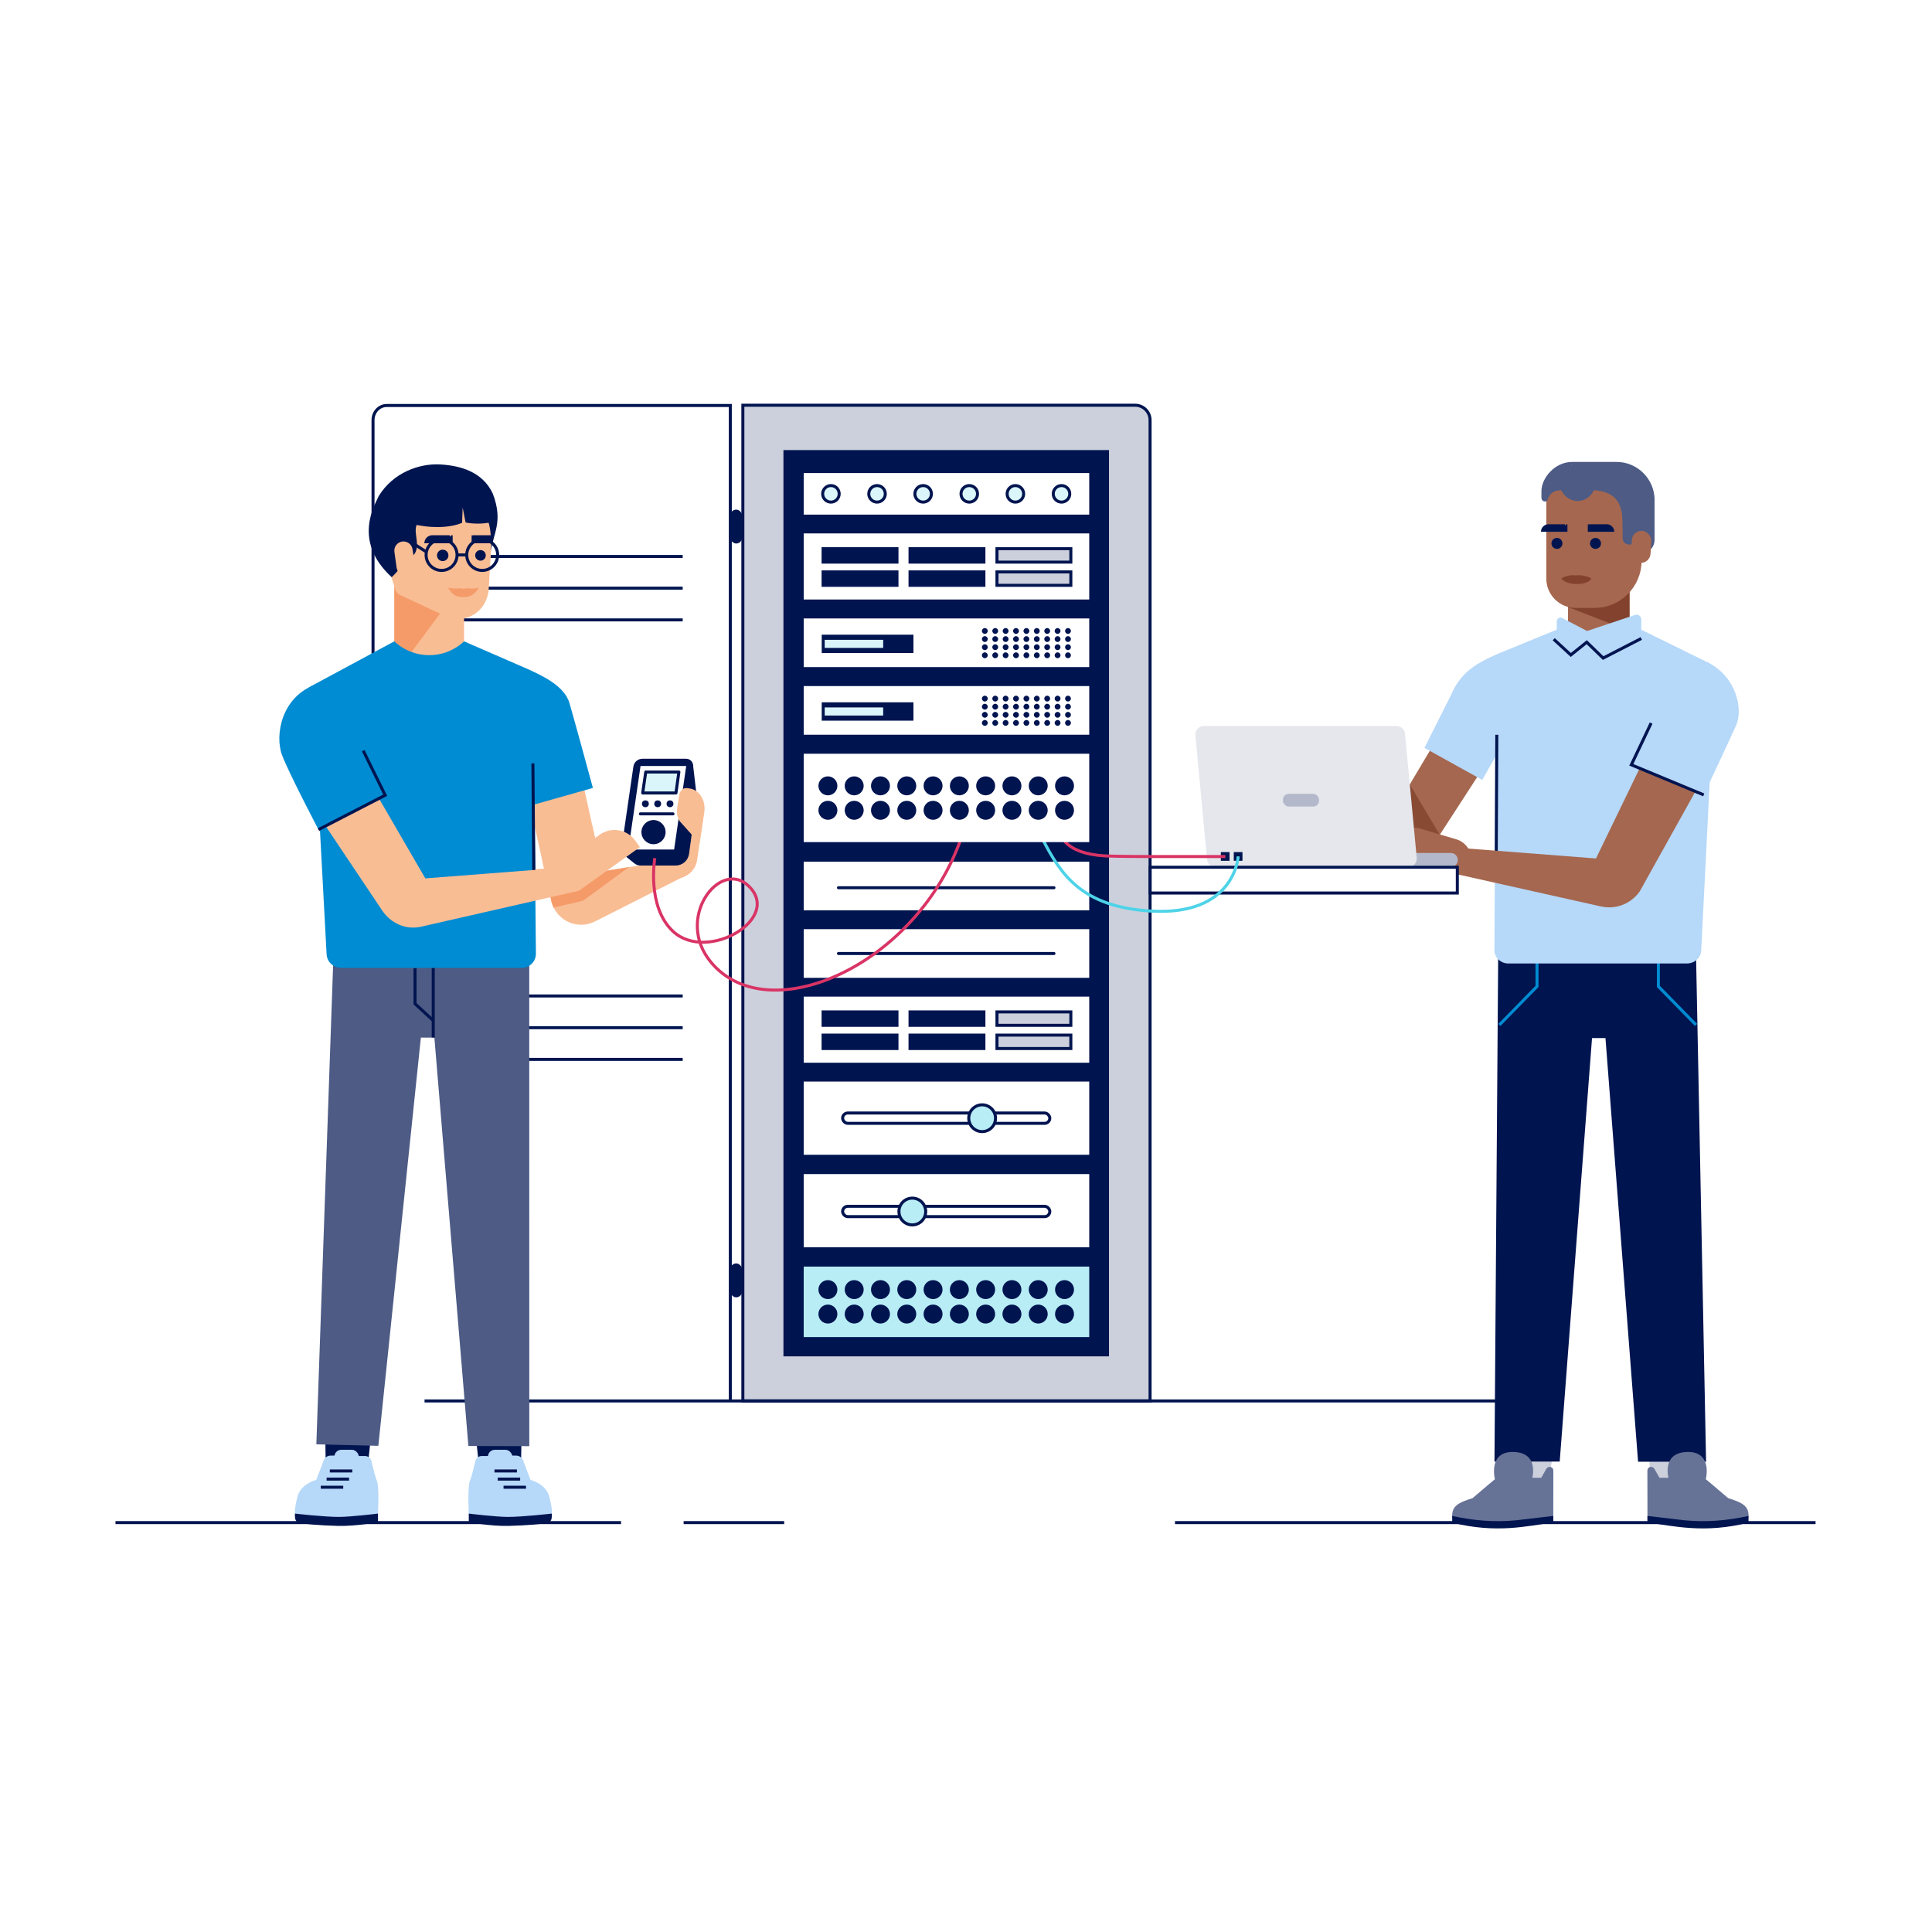 <?xml version="1.0" encoding="UTF-8"?>
<svg xmlns="http://www.w3.org/2000/svg" viewBox="0 0 1920 1920">
  <defs>
    <style>
      .cls-1, .cls-2, .cls-3, .cls-4, .cls-5, .cls-6, .cls-7, .cls-8, .cls-9 {
        fill: none;
      }

      .cls-1, .cls-2, .cls-3, .cls-4, .cls-7, .cls-10, .cls-11, .cls-12, .cls-13, .cls-14, .cls-15, .cls-9 {
        stroke-width: 3px;
      }

      .cls-1, .cls-2, .cls-3, .cls-4, .cls-10, .cls-11, .cls-12, .cls-14, .cls-15, .cls-8 {
        stroke-miterlimit: 10;
      }

      .cls-1, .cls-5 {
        stroke: #008cd2;
      }

      .cls-2, .cls-6, .cls-7, .cls-10, .cls-11, .cls-12, .cls-13, .cls-14, .cls-15, .cls-8, .cls-9 {
        stroke: #001450;
      }

      .cls-3 {
        stroke: #4dd3e8;
      }

      .cls-4 {
        stroke: #d93465;
      }

      .cls-5 {
        stroke-linecap: square;
        stroke-width: 6.58px;
      }

      .cls-16 {
        opacity: .8;
      }

      .cls-16, .cls-17, .cls-18, .cls-19, .cls-20, .cls-21, .cls-22, .cls-23, .cls-24, .cls-25, .cls-26, .cls-27, .cls-28, .cls-29, .cls-30, .cls-31, .cls-32 {
        stroke-width: 0px;
      }

      .cls-16, .cls-28 {
        fill: #82422e;
      }

      .cls-6, .cls-8 {
        stroke-width: 2.4px;
      }

      .cls-17 {
        fill-rule: evenodd;
      }

      .cls-17, .cls-15, .cls-31 {
        fill: #001450;
      }

      .cls-10, .cls-13, .cls-22 {
        fill: #dbf6fa;
      }

      .cls-11, .cls-21 {
        fill: #ccd0dc;
      }

      .cls-12, .cls-24 {
        fill: #b8edf6;
      }

      .cls-13, .cls-9 {
        stroke-linecap: round;
        stroke-linejoin: round;
      }

      .cls-14, .cls-29 {
        fill: #fff;
      }

      .cls-18 {
        fill: #f59b69;
      }

      .cls-19 {
        fill: #f9bd94;
      }

      .cls-20 {
        fill: #4d5b85;
      }

      .cls-23 {
        fill: #a5674f;
      }

      .cls-25 {
        fill: #b3b9cb;
      }

      .cls-26 {
        fill: #b6d8f9;
      }

      .cls-27 {
        fill: #667296;
      }

      .cls-30 {
        fill: #e5e7ed;
      }

      .cls-32 {
        fill: #008cd2;
      }
    </style>
  </defs>
  <g id="BG">
    <rect class="cls-29" x="-19.57" y="-21.55" width="1959.14" height="1963.1"/>
  </g>
  <g id="Background">
    <g>
      <g>
        <path class="cls-31" d="m478.58,1481.56l-10.86-103.43,51.52-9.92-1.87,114.17-6.35,12.92-21.86.53-10.58-14.28Z"/>
        <g>
          <g>
            <path class="cls-26" d="m509.21,1446.57h3.77c3.04,0,5.77,1.88,6.85,4.73l7.38,19.42s15.22,3.71,18.61,16.43c3.39,12.72,2.59,17.38,2.59,17.38l-45.02,5.11-37.52-5.11s-1.41-27.03,1.13-32.97c1.7-3.96,4.05-13.6,5.43-19.57.68-2.95,3.3-5.03,6.33-5.03h4.26s26.19-.41,26.19-.41Z"/>
            <rect class="cls-26" x="484.91" y="1440.76" width="24.3" height="13.89" rx="6.94" ry="6.94" transform="translate(994.11 2895.41) rotate(180)"/>
          </g>
          <polyline class="cls-2" points="513.73 1461.82 513.73 1461.82 491.42 1461.82"/>
          <polyline class="cls-2" points="516.93 1469.91 516.93 1469.91 494.62 1469.91"/>
          <polyline class="cls-2" points="522.71 1477.99 522.71 1477.99 500.4 1477.99"/>
          <path class="cls-31" d="m465.86,1512.71s21.52,4.17,39.81,3.71c18.66-.46,32.74-1.95,37.41-2.69,4.67-.74,5.33-4.21,5.33-7.32v-2.22s-29.37,3.38-43.99,3.3c-12.21-.07-38.56-3.3-38.56-3.3v8.53Z"/>
        </g>
      </g>
      <g>
        <path class="cls-31" d="m362.93,1481.56l10.86-103.43-51.52-9.92,1.87,114.17,6.35,12.92,21.86.53,10.58-14.28Z"/>
        <g>
          <g>
            <path class="cls-26" d="m332.3,1446.57h-3.77c-3.04,0-5.77,1.88-6.85,4.73l-7.38,19.42s-15.22,3.71-18.61,16.43c-3.39,12.72-2.59,17.38-2.59,17.38l45.02,5.11,37.52-5.11s1.41-27.03-1.13-32.97c-1.7-3.96-4.05-13.6-5.43-19.57-.68-2.95-3.3-5.03-6.33-5.03h-4.26s-26.19-.41-26.19-.41Z"/>
            <rect class="cls-26" x="332.3" y="1440.76" width="24.3" height="13.89" rx="6.94" ry="6.94"/>
          </g>
          <g>
            <polyline class="cls-2" points="327.78 1461.82 327.78 1461.82 350.09 1461.82"/>
            <polyline class="cls-2" points="324.58 1469.91 324.58 1469.91 346.89 1469.91"/>
            <polyline class="cls-2" points="318.79 1477.99 318.79 1477.99 341.11 1477.99"/>
          </g>
          <path class="cls-31" d="m375.65,1512.71s-21.52,4.17-39.81,3.71c-18.66-.46-32.74-1.95-37.41-2.69-4.67-.74-5.33-4.21-5.33-7.32v-2.22s29.37,3.38,43.99,3.3c12.21-.07,38.56-3.3,38.56-3.3v8.53Z"/>
        </g>
      </g>
      <g>
        <rect class="cls-31" x="725.77" y="506.46" width="11.73" height="33.69" rx="5.86" ry="5.86" transform="translate(1463.27 1046.6) rotate(-180)"/>
        <rect class="cls-31" x="725.77" y="1255.58" width="11.73" height="33.69" rx="5.86" ry="5.86" transform="translate(1463.27 2544.86) rotate(-180)"/>
        <g>
          <path class="cls-14" d="m725.77,1392.45V402.98h-341.48c-7.5,0-13.58,6.51-13.58,14.53v974.94"/>
          <line class="cls-2" x1="678.45" y1="553" x2="446.59" y2="553"/>
          <line class="cls-2" x1="678.45" y1="584.52" x2="446.59" y2="584.52"/>
          <line class="cls-2" x1="678.45" y1="616.04" x2="446.59" y2="616.04"/>
          <line class="cls-2" x1="678.45" y1="989.78" x2="446.59" y2="989.78"/>
          <line class="cls-2" x1="678.45" y1="1021.3" x2="446.59" y2="1021.3"/>
          <line class="cls-2" x1="678.45" y1="1052.82" x2="446.59" y2="1052.82"/>
        </g>
      </g>
      <path class="cls-11" d="m738.25,402.72h389.87c8.17,0,14.81,6.64,14.81,14.81v974.66h-404.68V402.72h0Z"/>
      <rect class="cls-31" x="778.57" y="447.28" width="323.54" height="900.65"/>
      <rect class="cls-24" x="798.71" y="1258.74" width="283.76" height="70.02"/>
      <g>
        <path class="cls-31" d="m832.18,1281.59c0,5.2-4.22,9.42-9.42,9.42s-9.42-4.22-9.42-9.42,4.22-9.42,9.42-9.42,9.42,4.22,9.42,9.42Z"/>
        <path class="cls-31" d="m858.31,1281.59c0,5.2-4.22,9.42-9.42,9.42s-9.42-4.22-9.42-9.42,4.22-9.42,9.42-9.42,9.42,4.22,9.42,9.42Z"/>
        <path class="cls-31" d="m884.43,1281.59c0,5.2-4.22,9.42-9.42,9.42s-9.42-4.22-9.42-9.42,4.22-9.42,9.42-9.42,9.42,4.22,9.42,9.42Z"/>
        <path class="cls-31" d="m910.56,1281.59c0,5.2-4.22,9.42-9.42,9.42s-9.42-4.22-9.42-9.42,4.22-9.42,9.42-9.42,9.42,4.22,9.42,9.42Z"/>
        <path class="cls-31" d="m936.69,1281.59c0,5.2-4.22,9.42-9.42,9.42s-9.42-4.22-9.42-9.42,4.22-9.42,9.42-9.42,9.42,4.22,9.42,9.42Z"/>
        <path class="cls-31" d="m962.82,1281.59c0,5.2-4.22,9.42-9.42,9.42s-9.42-4.22-9.42-9.42,4.22-9.42,9.42-9.42,9.42,4.22,9.42,9.42Z"/>
        <path class="cls-31" d="m988.95,1281.59c0,5.2-4.22,9.42-9.42,9.42s-9.42-4.22-9.42-9.42,4.22-9.42,9.42-9.42,9.42,4.22,9.42,9.42Z"/>
        <path class="cls-31" d="m1015.07,1281.59c0,5.2-4.22,9.42-9.42,9.42s-9.42-4.22-9.42-9.42,4.22-9.42,9.42-9.42,9.42,4.22,9.42,9.42Z"/>
        <path class="cls-31" d="m1041.2,1281.59c0,5.2-4.22,9.42-9.42,9.42s-9.42-4.22-9.42-9.42,4.22-9.42,9.42-9.42,9.42,4.22,9.42,9.42Z"/>
        <path class="cls-31" d="m1067.33,1281.59c0,5.2-4.22,9.42-9.42,9.42s-9.42-4.22-9.42-9.42,4.22-9.42,9.42-9.42,9.42,4.22,9.42,9.42Z"/>
        <path class="cls-31" d="m832.18,1305.9c0,5.2-4.22,9.42-9.42,9.42s-9.42-4.22-9.42-9.42,4.22-9.42,9.42-9.42,9.42,4.22,9.42,9.42Z"/>
        <path class="cls-31" d="m858.31,1305.9c0,5.2-4.22,9.42-9.42,9.42s-9.42-4.22-9.42-9.42,4.22-9.42,9.42-9.42,9.42,4.22,9.42,9.42Z"/>
        <path class="cls-31" d="m884.43,1305.9c0,5.2-4.22,9.42-9.42,9.42s-9.42-4.22-9.42-9.42,4.22-9.42,9.42-9.42,9.42,4.22,9.42,9.42Z"/>
        <path class="cls-31" d="m910.56,1305.9c0,5.2-4.22,9.42-9.42,9.42s-9.42-4.22-9.42-9.42,4.22-9.42,9.42-9.42,9.42,4.22,9.42,9.42Z"/>
        <path class="cls-31" d="m936.69,1305.9c0,5.2-4.22,9.42-9.42,9.42s-9.42-4.22-9.42-9.42,4.22-9.42,9.42-9.42,9.42,4.22,9.42,9.42Z"/>
        <path class="cls-31" d="m962.82,1305.9c0,5.2-4.22,9.42-9.42,9.42s-9.42-4.22-9.42-9.42,4.22-9.42,9.42-9.42,9.42,4.22,9.42,9.42Z"/>
        <path class="cls-31" d="m988.95,1305.9c0,5.2-4.22,9.42-9.42,9.42s-9.42-4.22-9.42-9.42,4.22-9.42,9.42-9.42,9.42,4.22,9.42,9.42Z"/>
        <path class="cls-31" d="m1015.07,1305.9c0,5.2-4.22,9.42-9.42,9.42s-9.42-4.22-9.42-9.42,4.22-9.42,9.42-9.42,9.42,4.22,9.42,9.42Z"/>
        <path class="cls-31" d="m1041.2,1305.9c0,5.2-4.22,9.42-9.42,9.42s-9.42-4.22-9.42-9.42,4.22-9.42,9.42-9.42,9.42,4.22,9.42,9.42Z"/>
        <path class="cls-31" d="m1067.33,1305.9c0,5.2-4.22,9.42-9.42,9.42s-9.42-4.22-9.42-9.42,4.22-9.42,9.42-9.42,9.42,4.22,9.42,9.42Z"/>
      </g>
      <rect class="cls-29" x="798.71" y="470.11" width="283.76" height="41.32"/>
      <line class="cls-8" x1="798.71" y1="581.62" x2="1082.47" y2="581.62"/>
      <g>
        <rect class="cls-29" x="798.71" y="530.1" width="283.76" height="65.68"/>
        <g>
          <rect class="cls-15" x="817.98" y="545.29" width="73.41" height="13.33"/>
          <rect class="cls-15" x="817.98" y="568.36" width="73.41" height="13.33"/>
        </g>
        <g>
          <rect class="cls-15" x="904.38" y="545.29" width="73.41" height="13.33"/>
          <rect class="cls-15" x="904.38" y="568.36" width="73.41" height="13.33"/>
        </g>
        <g>
          <rect class="cls-11" x="990.78" y="545.29" width="73.41" height="13.33"/>
          <rect class="cls-11" x="990.78" y="568.36" width="73.41" height="13.33"/>
        </g>
      </g>
      <g>
        <rect class="cls-29" x="798.71" y="990.44" width="283.76" height="65.68"/>
        <g>
          <rect class="cls-15" x="817.98" y="1005.63" width="73.41" height="13.33"/>
          <rect class="cls-15" x="817.98" y="1028.69" width="73.41" height="13.33"/>
        </g>
        <g>
          <rect class="cls-15" x="904.38" y="1005.63" width="73.41" height="13.33"/>
          <rect class="cls-15" x="904.38" y="1028.69" width="73.41" height="13.33"/>
        </g>
        <g>
          <rect class="cls-11" x="990.78" y="1005.63" width="73.41" height="13.33"/>
          <rect class="cls-11" x="990.78" y="1028.69" width="73.41" height="13.33"/>
        </g>
      </g>
      <g>
        <circle class="cls-10" cx="825.76" cy="490.77" r="8.21"/>
        <circle class="cls-10" cx="871.59" cy="490.77" r="8.21"/>
        <circle class="cls-10" cx="917.42" cy="490.77" r="8.21"/>
        <circle class="cls-10" cx="963.25" cy="490.77" r="8.21"/>
        <circle class="cls-10" cx="1009.08" cy="490.77" r="8.21"/>
        <circle class="cls-10" cx="1054.91" cy="490.77" r="8.21"/>
      </g>
      <g>
        <rect class="cls-29" x="798.71" y="614.6" width="283.76" height="48.36"/>
        <rect class="cls-31" x="816.62" y="630.75" width="91.15" height="18.23"/>
        <g>
          <g>
            <path class="cls-31" d="m981.6,627.06c0,1.59-1.29,2.89-2.89,2.89s-2.89-1.29-2.89-2.89,1.29-2.89,2.89-2.89,2.89,1.29,2.89,2.89Z"/>
            <path class="cls-31" d="m991.93,627.06c0,1.59-1.29,2.89-2.89,2.89s-2.89-1.29-2.89-2.89,1.29-2.89,2.89-2.89,2.89,1.29,2.89,2.89Z"/>
            <path class="cls-31" d="m1002.26,627.06c0,1.59-1.29,2.89-2.89,2.89s-2.89-1.29-2.89-2.89,1.29-2.89,2.89-2.89,2.89,1.29,2.89,2.89Z"/>
            <path class="cls-31" d="m1012.59,627.06c0,1.59-1.29,2.89-2.89,2.89s-2.89-1.29-2.89-2.89,1.29-2.89,2.89-2.89,2.89,1.29,2.89,2.89Z"/>
            <path class="cls-31" d="m1022.92,627.06c0,1.59-1.29,2.89-2.89,2.89s-2.89-1.29-2.89-2.89,1.29-2.89,2.89-2.89,2.89,1.29,2.89,2.89Z"/>
            <path class="cls-31" d="m1033.25,627.06c0,1.59-1.29,2.89-2.89,2.89s-2.89-1.29-2.89-2.89,1.29-2.89,2.89-2.89,2.89,1.29,2.89,2.89Z"/>
            <path class="cls-31" d="m1043.58,627.06c0,1.59-1.29,2.89-2.89,2.89s-2.89-1.29-2.89-2.89,1.29-2.89,2.89-2.89,2.89,1.29,2.89,2.89Z"/>
            <path class="cls-31" d="m1053.91,627.06c0,1.59-1.29,2.89-2.89,2.89s-2.89-1.29-2.89-2.89,1.29-2.89,2.89-2.89,2.89,1.29,2.89,2.89Z"/>
            <path class="cls-31" d="m1064.24,627.06c0,1.59-1.29,2.89-2.89,2.89s-2.89-1.29-2.89-2.89,1.29-2.89,2.89-2.89,2.89,1.29,2.89,2.89Z"/>
          </g>
          <g>
            <path class="cls-31" d="m981.6,635.11c0,1.59-1.29,2.89-2.89,2.89s-2.89-1.29-2.89-2.89,1.29-2.89,2.89-2.89,2.89,1.29,2.89,2.89Z"/>
            <path class="cls-31" d="m991.93,635.11c0,1.59-1.29,2.89-2.89,2.89s-2.89-1.29-2.89-2.89,1.29-2.89,2.89-2.89,2.89,1.29,2.89,2.89Z"/>
            <path class="cls-31" d="m1002.26,635.11c0,1.59-1.29,2.89-2.89,2.89s-2.89-1.29-2.89-2.89,1.29-2.89,2.89-2.89,2.89,1.29,2.89,2.89Z"/>
            <path class="cls-31" d="m1012.59,635.11c0,1.59-1.29,2.89-2.89,2.89s-2.89-1.29-2.89-2.89,1.29-2.89,2.89-2.89,2.89,1.29,2.89,2.89Z"/>
            <path class="cls-31" d="m1022.92,635.11c0,1.59-1.29,2.89-2.89,2.89s-2.89-1.29-2.89-2.89,1.29-2.89,2.89-2.89,2.89,1.29,2.89,2.89Z"/>
            <path class="cls-31" d="m1033.25,635.11c0,1.59-1.29,2.89-2.89,2.89s-2.89-1.29-2.89-2.89,1.29-2.89,2.89-2.89,2.89,1.29,2.89,2.89Z"/>
            <path class="cls-31" d="m1043.58,635.11c0,1.59-1.29,2.89-2.89,2.89s-2.89-1.29-2.89-2.89,1.29-2.89,2.89-2.89,2.89,1.29,2.89,2.89Z"/>
            <path class="cls-31" d="m1053.91,635.11c0,1.59-1.29,2.89-2.89,2.89s-2.89-1.29-2.89-2.89,1.29-2.89,2.89-2.89,2.89,1.29,2.89,2.89Z"/>
            <path class="cls-31" d="m1064.24,635.11c0,1.59-1.29,2.89-2.89,2.89s-2.89-1.29-2.89-2.89,1.29-2.89,2.89-2.89,2.89,1.29,2.89,2.89Z"/>
          </g>
          <g>
            <path class="cls-31" d="m981.6,643.16c0,1.59-1.29,2.89-2.89,2.89s-2.89-1.29-2.89-2.89,1.29-2.89,2.89-2.89,2.89,1.29,2.89,2.89Z"/>
            <path class="cls-31" d="m991.93,643.16c0,1.59-1.29,2.89-2.89,2.89s-2.89-1.29-2.89-2.89,1.29-2.89,2.89-2.89,2.89,1.29,2.89,2.89Z"/>
            <path class="cls-31" d="m1002.26,643.16c0,1.59-1.29,2.89-2.89,2.89s-2.89-1.29-2.89-2.89,1.29-2.89,2.89-2.89,2.89,1.29,2.89,2.89Z"/>
            <path class="cls-31" d="m1012.59,643.16c0,1.59-1.29,2.89-2.89,2.89s-2.89-1.29-2.89-2.89,1.29-2.89,2.89-2.89,2.89,1.29,2.89,2.89Z"/>
            <path class="cls-31" d="m1022.92,643.16c0,1.59-1.29,2.89-2.89,2.89s-2.89-1.29-2.89-2.89,1.29-2.89,2.89-2.89,2.89,1.29,2.89,2.89Z"/>
            <path class="cls-31" d="m1033.25,643.16c0,1.59-1.29,2.89-2.89,2.89s-2.89-1.29-2.89-2.89,1.29-2.89,2.89-2.89,2.89,1.29,2.89,2.89Z"/>
            <path class="cls-31" d="m1043.58,643.16c0,1.59-1.29,2.89-2.89,2.89s-2.89-1.29-2.89-2.89,1.29-2.89,2.89-2.89,2.89,1.29,2.89,2.89Z"/>
            <path class="cls-31" d="m1053.91,643.16c0,1.59-1.29,2.89-2.89,2.89s-2.89-1.29-2.89-2.89,1.29-2.89,2.89-2.89,2.89,1.29,2.89,2.89Z"/>
            <path class="cls-31" d="m1064.24,643.16c0,1.59-1.29,2.89-2.89,2.89s-2.89-1.29-2.89-2.89,1.29-2.89,2.89-2.89,2.89,1.29,2.89,2.89Z"/>
          </g>
          <g>
            <path class="cls-31" d="m981.6,651.21c0,1.59-1.29,2.89-2.89,2.89s-2.89-1.29-2.89-2.89,1.29-2.89,2.89-2.89,2.89,1.29,2.89,2.89Z"/>
            <path class="cls-31" d="m991.93,651.21c0,1.59-1.29,2.89-2.89,2.89s-2.89-1.29-2.89-2.89,1.29-2.89,2.89-2.89,2.89,1.29,2.89,2.89Z"/>
            <path class="cls-31" d="m1002.26,651.21c0,1.59-1.29,2.89-2.89,2.89s-2.89-1.29-2.89-2.89,1.29-2.89,2.89-2.89,2.89,1.29,2.89,2.89Z"/>
            <path class="cls-31" d="m1012.59,651.21c0,1.59-1.29,2.89-2.89,2.89s-2.89-1.29-2.89-2.89,1.29-2.89,2.89-2.89,2.89,1.29,2.89,2.89Z"/>
            <path class="cls-31" d="m1022.92,651.21c0,1.59-1.29,2.89-2.89,2.89s-2.89-1.29-2.89-2.89,1.29-2.89,2.89-2.89,2.89,1.29,2.89,2.89Z"/>
            <path class="cls-31" d="m1033.25,651.21c0,1.59-1.29,2.89-2.89,2.89s-2.89-1.29-2.89-2.89,1.29-2.89,2.89-2.89,2.89,1.29,2.89,2.89Z"/>
            <path class="cls-31" d="m1043.58,651.21c0,1.59-1.29,2.89-2.89,2.89s-2.89-1.29-2.89-2.89,1.29-2.89,2.89-2.89,2.89,1.29,2.89,2.89Z"/>
            <path class="cls-31" d="m1053.91,651.21c0,1.59-1.29,2.89-2.89,2.89s-2.89-1.29-2.89-2.89,1.29-2.89,2.89-2.89,2.89,1.29,2.89,2.89Z"/>
            <path class="cls-31" d="m1064.24,651.21c0,1.59-1.29,2.89-2.89,2.89s-2.89-1.29-2.89-2.89,1.29-2.89,2.89-2.89,2.89,1.29,2.89,2.89Z"/>
          </g>
        </g>
        <rect class="cls-22" x="819.58" y="635.84" width="58.11" height="8.05"/>
      </g>
      <line class="cls-2" x1="421.91" y1="1392.24" x2="1498.07" y2="1392.24"/>
      <g>
        <line class="cls-2" x1="114.77" y1="1513.15" x2="617.17" y2="1513.15"/>
        <line class="cls-2" x1="1167.7" y1="1513.15" x2="1804.28" y2="1513.15"/>
        <line class="cls-2" x1="679.38" y1="1513.15" x2="779.29" y2="1513.15"/>
      </g>
      <rect class="cls-29" x="798.71" y="856.31" width="283.76" height="48.36"/>
      <rect class="cls-29" x="798.71" y="923.4" width="283.76" height="48.36"/>
      <rect class="cls-29" x="798.71" y="1166.79" width="283.76" height="72.75"/>
      <rect class="cls-29" x="798.71" y="1074.85" width="283.76" height="72.75"/>
      <rect class="cls-14" x="837.39" y="1106.09" width="205.89" height="10.27" rx="5.14" ry="5.14"/>
      <circle class="cls-12" cx="976.04" cy="1111.27" r="13.3"/>
      <g>
        <rect class="cls-14" x="837.39" y="1198.8" width="205.89" height="10.27" rx="5.14" ry="5.14"/>
        <circle class="cls-12" cx="906.66" cy="1203.99" r="13.3"/>
      </g>
      <path class="cls-19" d="m425.16,553.58h2.81c18.36,0,33.24,15.7,33.24,35.07v47.27c0,19.37-14.88,35.07-33.24,35.07h-2.81c-18.36,0-33.28-15.7-33.28-35.07v-47.27c.04-19.37,14.92-35.07,33.28-35.07Z"/>
      <path class="cls-18" d="m391.87,670.98l60.62-81.59-60.62-6.53v88.12Z"/>
      <path class="cls-20" d="m331.26,952.98l-16.88,482.38,61.61,1.48,42.26-405.69h13.43l33.8,405.87,60.52.15-.05-481.7"/>
      <line class="cls-5" x1="474.23" y1="763.38" x2="507.99" y2="763.38"/>
      <path class="cls-19" d="m486.27,574.77l4.24-66.18c-11.95-22.59-32.86-39.09-57.6-45.46l-.5-.13c-24.11,4.77-44.49,20.77-54.84,43.07l-5.87,12.65,21.05,66.79c.82,2.6,2.7,4.75,5.17,5.9l45.88,21.44c15.25,6.49,37.56-.92,41.59-24.6.92-10.33.88-13.48.88-13.48Z"/>
      <circle class="cls-31" cx="439.96" cy="551.94" r="5.69"/>
      <circle class="cls-31" cx="477.49" cy="551.93" r="5.27"/>
      <path class="cls-17" d="m448.48,531.91l-.9,1.5-.75-1.5h-17.15c-4.51,0-7.97,3.61-7.97,7.97h28.14v-7.97h-1.35Z"/>
      <path class="cls-17" d="m488.63,539.88h-19.95v-7.97h.3l.3.6.3-.6h19.26"/>
      <path class="cls-31" d="m376.29,493.11c-3.34,8.04-26.66,44.23,12.99,80.48,14.1-13.23,20.73-31.09,21.52-21.66,7.97-8.75-.28-21.84,3.23-30.24,20.23,3.99,36.17,1.79,45.19-2.12l.57-15.22,2.89,14.77c.45.45,12.09,2.34,22.9.36,1.45,3.82,3.14,16.67,2.39,28.68,1.81-18.06,12.53-29.29,1.8-57.48-10.23-22.27-33.12-28.18-52.95-29.14-19.83-.96-45.96,7.73-60.53,31.57Z"/>
      <path class="cls-19" d="m399.71,538.18h0c4.97-.69,9.56,2.78,10.26,7.75l2.19,15.75c.69,4.97-2.78,9.56-7.75,10.26h0c-4.97.69-9.56-2.78-10.26-7.75l-2.19-15.75c-.69-4.97,2.78-9.56,7.75-10.26Z"/>
      <path class="cls-18" d="m625.76,861.64l-26.18,4.25.2-27.29-30.49,21.83c-4,2.87-6.7,6.87-8.02,11.25l-14.94,16.39s1.42,6.86,1.84,8.43c.83,3.07,2.15,5.68,2.15,5.68l26.48-6.11c.58-.08,1.15-.22,1.7-.39l.15-.04h0c.9-.31,1.77-.73,2.57-1.31l44.53-32.68Z"/>
      <path class="cls-19" d="m592.07,836.3l-3.34-15.45-30.37,21.83c-3.74,2.68-6.34,6.34-7.74,10.38l-11.97.99,2.48,11,1.1,16.9,19.61-4.53c2.79.29,5.7-.38,8.16-2.14l26.37-18.32-4.31-20.65Z"/>
      <line class="cls-6" x1="529.77" y1="760.29" x2="530.7" y2="873.77"/>
      <path class="cls-19" d="m422.67,872.93l135.59-11.2,14.98,23.4-151.39,35c-14.8,3.26-30.1-2.81-38.66-15.32"/>
      <rect class="cls-23" x="1558.22" y="586.45" width="61.17" height="50.32" transform="translate(3177.61 1223.22) rotate(180)"/>
      <polygon class="cls-28" points="1619.41 626.94 1558.28 603.35 1558.28 575.55 1619.39 586.45 1619.41 626.94"/>
      <path class="cls-23" d="m1583.48,483.9h18.73c16.08,0,29.14,13.06,29.14,29.14v91.12h-94.66v-73.48c0-25.82,20.96-46.78,46.78-46.78Z" transform="translate(3168.05 1088.05) rotate(180)"/>
      <path class="cls-28" d="m1560.62,571.8c1.53-.31,3.53,0,5.52,0,2.15,0,3.84-.31,5.53,0,8.29,1.23,9.82,3.22,9.82,3.22,0,0-2.3,5.37-14.27,5.37s-15.5-5.37-15.5-5.37c0,0,.77-1.84,8.9-3.22Z"/>
      <path class="cls-20" d="m1562.4,459.06c-17.38,0-30.54,16.1-30.54,29.07v6.41c0,3.4,3.66,5.11,5.88,2.77,2.15-6.73,5.95-11.33,19.73-9.99"/>
      <path class="cls-20" d="m1618.43,475.16v36.78l8.02,20.46,4.15,19.39,6.39-3.63c4.39-1.84,7.28-6.42,7.28-11.53v-40.2c0-4.94-8.03-9.84-9.93-13.99l-15.91-7.28Z"/>
      <path class="cls-20" d="m1619.22,541.23h0c-3.67,0-6.65-2.69-6.65-6.01v-50.3l13.3.69v49.61c0,3.32-2.98,6.01-6.65,6.01Z"/>
      <path class="cls-20" d="m1546.27,479.61h43.08l-7.28,10.71c-3.21,4.72-8.55,7.55-14.26,7.55h0c-5.71,0-11.05-2.83-14.26-7.55l-7.28-10.71Z"/>
      <path class="cls-20" d="m1577.14,486.82c28.5,0,35.43,11.78,35.43,34.77s6.15-2.45,6.65-7.22c1.17-11.2-2.73-33.54-3.32-33.34-.43.14-46.72-3.32-46.72-3.32l-28.84,2.43,36.8,6.69Z"/>
      <rect class="cls-23" x="1621.31" y="527.48" width="19.38" height="31.92" rx="9.69" ry="9.69" transform="translate(3226.11 1184.63) rotate(-176.53)"/>
      <path class="cls-20" d="m1557.67,479.71l86.3,16.72.31.29c0-20.64-17.04-37.66-37.68-37.66h-44.32l-4.61,20.66Z"/>
      <g>
        <path class="cls-21" d="m1640.65,1483.86l-4.96-104.6,50.36-.53-3.7,105.8-10.08,12.05-21.74.53-9.89-13.25Z"/>
        <path class="cls-21" d="m1536.36,1484.34l18.91-103.49-50.36-.53-12.21,104.02,12.04,12.72,21.74.53,9.89-13.25Z"/>
        <path class="cls-31" d="m1684.88,917.51l10.6,535.13h-67.59l-32.39-421h-13.36l-32.12,420.87h-64.84l3.94-535.68"/>
        <line class="cls-5" x1="1542.31" y1="747.77" x2="1508.73" y2="747.77"/>
      </g>
      <polyline class="cls-1" points="1648.09 946.19 1648.09 980.31 1685.5 1018.56"/>
      <polyline class="cls-1" points="1527.46 946.19 1527.46 980.31 1490.05 1018.56"/>
      <path class="cls-23" d="m1385.44,847.02c11.08,9.53,27.9,7.71,36.68-3.97l50.2-77.44-46.79-27.19-49.33,82.75"/>
      <path class="cls-26" d="m1415.59,743.21l26.56-52.78c4.65-11.33,12.38-21.2,22.51-28.07,9.32-6.31,19.53-10.85,28.47-14.5l62.14-25.44h0c19.69,17.41,49.27,17.41,68.95,0h0s74.53,36.68,74.53,36.68l1.79,89.55-9.92,196.23c-.42,7.06-6.63,12.59-14.15,12.59l-177.37.04c-7.7,0-13.94-5.87-13.94-13.11l1.12-192.69-13.23,23.38-57.45-31.87Z"/>
      <line class="cls-2" x1="1487.52" y1="730.2" x2="1486.88" y2="861.58"/>
      <path class="cls-23" d="m1629.68,885.61l68.98-123.74-52.32-33.14-60.27,124.42-129.94-10.08-9.23,25.52,144.34,32.27c14.72,3.24,29.94-2.79,38.45-15.24Z"/>
      <polygon class="cls-16" points="1401.05 779.5 1434.43 835.67 1373.94 825 1401.05 779.5"/>
      <path class="cls-23" d="m1461.54,860.53c3.34-11.26-3.08-23.11-14.34-26.45l-35.75-10.61c-13.35-3.96-27.39,3.65-31.36,17l-2.24,7.55,69,20.48c6.26,1.86,12.84-1.71,14.69-7.97Z"/>
      <path class="cls-26" d="m1631.07,615.53v15.7l-37.88,19.47-16.31-15.81-15.81,12.69-14-12.49.08-17.72c.01-2.71,2.89-4.45,5.3-3.2l24.74,12.87,47.77-15.92c3.01-1,6.12,1.24,6.12,4.41Z"/>
      <polyline class="cls-2" points="1631.07 634.53 1593.19 654 1576.88 638.19 1561.07 650.88 1544.07 635.26"/>
      <path class="cls-26" d="m1697.55,658.51c27.36,13.82,35.43,45.71,27.49,63.02-2.68,5.84-22.12,48.06-31.89,68.44l-71.97-29.9,46.44-106.06"/>
      <g>
        <path class="cls-27" d="m1637.15,1461.95c-.07.14.09,49.08.09,49.08l53.58,2.12s46.58-3.75,46.68-4.61c1.52-12.16-6.85-15.47-20.05-19.69-13.34-11.48-22.24-18.82-22.24-18.82,0,0,6.98-27.1-17.59-27.1-26.57,0-19.52,25.67-19.52,25.67h-8.94s-5.33-9.41-5.33-9.41c-2.43-2.64-6.89-1.49-6.68,2.77Z"/>
        <path class="cls-31" d="m1637.22,1513.11c0-1.8,0-6.58,0-6.58l37.24,4.36c21.25,1.99,41.75.29,62.61-4.24l.58-.13s0,3.41,0,6.69c-44.18,11.04-74.2,3.27-100.43-.11Z"/>
      </g>
      <g>
        <path class="cls-27" d="m1543.7,1461.95c.07.14-.09,49.08-.09,49.08l-53.58,2.12s-46.58-3.75-46.68-4.61c-1.52-12.16,6.85-15.47,20.05-19.69,13.34-11.48,22.24-18.82,22.24-18.82,0,0-6.98-27.1,17.59-27.1,26.57,0,19.52,25.67,19.52,25.67h8.94s5.33-9.41,5.33-9.41c2.43-2.64,6.89-1.49,6.68,2.77Z"/>
        <path class="cls-31" d="m1543.63,1513.11c0-1.8,0-6.58,0-6.58l-37.24,4.36c-21.25,1.99-41.75.29-62.61-4.24l-.58-.13s0,3.41,0,6.69c44.18,11.04,74.2,3.27,100.43-.11Z"/>
      </g>
      <line class="cls-9" x1="833.25" y1="882.22" x2="1047.42" y2="882.22"/>
      <line class="cls-9" x1="833.25" y1="947.58" x2="1047.42" y2="947.58"/>
      <path class="cls-19" d="m548.07,896.03l-30.99-138.22,53.77-18.2,27.82,126.43,68.52-11.13,14.17,15.25-90.12,45.58c-17.38,8.79-38.42-.81-43.17-19.7Z"/>
      <g>
        <path class="cls-25" d="m1236.44,847.68h212.31v13.9h-212.31c-3.84,0-6.95-3.11-6.95-6.95h0c0-3.84,3.11-6.95,6.95-6.95Z" transform="translate(2678.24 1709.26) rotate(-180)"/>
        <g>
          <path class="cls-30" d="m1207.94,861.72h191.6c4.96,0,8.85-4.27,8.38-9.21l-11.62-123.35c-.41-4.33-4.04-7.63-8.38-7.63h-191.6c-4.96,0-8.85,4.27-8.38,9.21l11.62,123.35c.41,4.33,4.04,7.63,8.38,7.63Z"/>
          <rect class="cls-25" x="1274.97" y="788.91" width="35.84" height="12.65" rx="5.75" ry="5.75" transform="translate(2585.78 1590.46) rotate(-180)"/>
        </g>
      </g>
      <rect class="cls-14" x="1143.03" y="861.84" width="305.25" height="25.62" transform="translate(2591.3 1749.3) rotate(180)"/>
      <g>
        <rect class="cls-31" x="1213.25" y="846.8" width="8.65" height="8.65" transform="translate(2435.16 1702.24) rotate(180)"/>
        <rect class="cls-31" x="1226.09" y="846.8" width="8.65" height="8.65" transform="translate(2460.84 1702.24) rotate(180)"/>
      </g>
      <path class="cls-31" d="m1547.27,534.56c3.01,0,5.46,2.44,5.46,5.46,0,3.01-2.44,5.46-5.46,5.46-3.01,0-5.46-2.44-5.46-5.46,0-3.01,2.44-5.46,5.46-5.46Z"/>
      <path class="cls-31" d="m1585.58,534.56c3.01,0,5.46,2.44,5.46,5.46,0,3.01-2.44,5.46-5.46,5.46-3.01,0-5.46-2.44-5.46-5.46,0-3.01,2.44-5.46,5.46-5.46Z"/>
      <path class="cls-31" d="m1556.57,520.99l-.85,1.46-.73-1.46h-16.08c-4.15,0-7.52,3.37-7.52,7.52h26.3s0-7.52,0-7.52h-1.12Z"/>
      <path class="cls-17" d="m1578.15,520.99l.33.58.29-.58h17.94c4.15,0,7.52,3.37,7.52,7.52h-26.3s0-7.52,0-7.52h.23Z"/>
      <path class="cls-18" d="m624.92,861.8l-25.9,4.21.19-27.01-30.17,21.6c-3.96,2.84-6.63,6.8-7.93,11.13l-14.78,16.22s1.4,6.79,1.82,8.34c.82,3.04,2.13,5.62,2.13,5.62l26.2-6.05c.57-.08,1.13-.21,1.69-.39l.15-.03h0c.89-.31,1.75-.72,2.55-1.29l44.06-32.34Z"/>
      <path class="cls-4" d="m1217.72,851.21h-74.82s-32.56,0-44.08-.59c-40.72-2.09-44.21-20.93-44.21-20.93"/>
      <path class="cls-3" d="m1230.5,851.03s-2.92,59.75-87.48,54.33c-66.99-4.29-88.41-34.83-107.37-72.43"/>
      <g>
        <rect class="cls-29" x="798.71" y="681.8" width="283.76" height="48.36"/>
        <rect class="cls-31" x="816.62" y="697.95" width="91.15" height="18.23"/>
        <g>
          <g>
            <path class="cls-31" d="m981.6,694.26c0,1.59-1.29,2.89-2.89,2.89s-2.89-1.29-2.89-2.89,1.29-2.89,2.89-2.89,2.89,1.29,2.89,2.89Z"/>
            <path class="cls-31" d="m991.93,694.26c0,1.59-1.29,2.89-2.89,2.89s-2.89-1.29-2.89-2.89,1.29-2.89,2.89-2.89,2.89,1.29,2.89,2.89Z"/>
            <path class="cls-31" d="m1002.26,694.26c0,1.59-1.29,2.89-2.89,2.89s-2.89-1.29-2.89-2.89,1.29-2.89,2.89-2.89,2.89,1.29,2.89,2.89Z"/>
            <path class="cls-31" d="m1012.59,694.26c0,1.59-1.29,2.89-2.89,2.89s-2.89-1.29-2.89-2.89,1.29-2.89,2.89-2.89,2.89,1.29,2.89,2.89Z"/>
            <path class="cls-31" d="m1022.92,694.26c0,1.59-1.29,2.89-2.89,2.89s-2.89-1.29-2.89-2.89,1.29-2.89,2.89-2.89,2.89,1.29,2.89,2.89Z"/>
            <path class="cls-31" d="m1033.25,694.26c0,1.59-1.29,2.89-2.89,2.89s-2.89-1.29-2.89-2.89,1.29-2.89,2.89-2.89,2.89,1.29,2.89,2.89Z"/>
            <path class="cls-31" d="m1043.58,694.26c0,1.59-1.29,2.89-2.89,2.89s-2.89-1.29-2.89-2.89,1.29-2.89,2.89-2.89,2.89,1.29,2.89,2.89Z"/>
            <path class="cls-31" d="m1053.91,694.26c0,1.59-1.29,2.89-2.89,2.89s-2.89-1.29-2.89-2.89,1.29-2.89,2.89-2.89,2.89,1.29,2.89,2.89Z"/>
            <path class="cls-31" d="m1064.24,694.26c0,1.59-1.29,2.89-2.89,2.89s-2.89-1.29-2.89-2.89,1.29-2.89,2.89-2.89,2.89,1.29,2.89,2.89Z"/>
          </g>
          <g>
            <path class="cls-31" d="m981.6,702.31c0,1.59-1.29,2.89-2.89,2.89s-2.89-1.29-2.89-2.89,1.29-2.89,2.89-2.89,2.89,1.29,2.89,2.89Z"/>
            <path class="cls-31" d="m991.93,702.31c0,1.59-1.29,2.89-2.89,2.89s-2.89-1.29-2.89-2.89,1.29-2.89,2.89-2.89,2.89,1.29,2.89,2.89Z"/>
            <path class="cls-31" d="m1002.26,702.31c0,1.59-1.29,2.89-2.89,2.89s-2.89-1.29-2.89-2.89,1.29-2.89,2.89-2.89,2.89,1.29,2.89,2.89Z"/>
            <path class="cls-31" d="m1012.59,702.31c0,1.59-1.29,2.89-2.89,2.89s-2.89-1.29-2.89-2.89,1.29-2.89,2.89-2.89,2.89,1.29,2.89,2.89Z"/>
            <path class="cls-31" d="m1022.92,702.31c0,1.59-1.29,2.89-2.89,2.89s-2.89-1.29-2.89-2.89,1.29-2.89,2.89-2.89,2.89,1.29,2.89,2.89Z"/>
            <path class="cls-31" d="m1033.25,702.31c0,1.59-1.29,2.89-2.89,2.89s-2.89-1.29-2.89-2.89,1.29-2.89,2.89-2.89,2.89,1.29,2.89,2.89Z"/>
            <path class="cls-31" d="m1043.58,702.31c0,1.59-1.29,2.89-2.89,2.89s-2.89-1.29-2.89-2.89,1.29-2.89,2.89-2.89,2.89,1.29,2.89,2.89Z"/>
            <path class="cls-31" d="m1053.91,702.31c0,1.59-1.29,2.89-2.89,2.89s-2.89-1.29-2.89-2.89,1.29-2.89,2.89-2.89,2.89,1.29,2.89,2.89Z"/>
            <path class="cls-31" d="m1064.24,702.31c0,1.59-1.29,2.89-2.89,2.89s-2.89-1.29-2.89-2.89,1.29-2.89,2.89-2.89,2.89,1.29,2.89,2.89Z"/>
          </g>
          <g>
            <path class="cls-31" d="m981.6,710.36c0,1.59-1.29,2.89-2.89,2.89s-2.89-1.29-2.89-2.89,1.29-2.89,2.89-2.89,2.89,1.29,2.89,2.89Z"/>
            <path class="cls-31" d="m991.93,710.36c0,1.59-1.29,2.89-2.89,2.89s-2.89-1.29-2.89-2.89,1.29-2.89,2.89-2.89,2.89,1.29,2.89,2.89Z"/>
            <path class="cls-31" d="m1002.26,710.36c0,1.59-1.29,2.89-2.89,2.89s-2.89-1.29-2.89-2.89,1.29-2.89,2.89-2.89,2.89,1.29,2.89,2.89Z"/>
            <path class="cls-31" d="m1012.59,710.36c0,1.59-1.29,2.89-2.89,2.89s-2.89-1.29-2.89-2.89,1.29-2.89,2.89-2.89,2.89,1.29,2.89,2.89Z"/>
            <path class="cls-31" d="m1022.92,710.36c0,1.59-1.29,2.89-2.89,2.89s-2.89-1.29-2.89-2.89,1.29-2.89,2.89-2.89,2.89,1.29,2.89,2.89Z"/>
            <path class="cls-31" d="m1033.25,710.36c0,1.59-1.29,2.89-2.89,2.89s-2.89-1.29-2.89-2.89,1.29-2.89,2.89-2.89,2.89,1.29,2.89,2.89Z"/>
            <path class="cls-31" d="m1043.58,710.36c0,1.59-1.29,2.89-2.89,2.89s-2.89-1.29-2.89-2.89,1.29-2.89,2.89-2.89,2.89,1.29,2.89,2.89Z"/>
            <path class="cls-31" d="m1053.91,710.36c0,1.59-1.29,2.89-2.89,2.89s-2.89-1.29-2.89-2.89,1.29-2.89,2.89-2.89,2.89,1.29,2.89,2.89Z"/>
            <path class="cls-31" d="m1064.24,710.36c0,1.59-1.29,2.89-2.89,2.89s-2.89-1.29-2.89-2.89,1.29-2.89,2.89-2.89,2.89,1.29,2.89,2.89Z"/>
          </g>
          <g>
            <path class="cls-31" d="m981.6,718.42c0,1.59-1.29,2.89-2.89,2.89s-2.89-1.29-2.89-2.89,1.29-2.89,2.89-2.89,2.89,1.29,2.89,2.89Z"/>
            <path class="cls-31" d="m991.93,718.42c0,1.59-1.29,2.89-2.89,2.89s-2.89-1.29-2.89-2.89,1.29-2.89,2.89-2.89,2.89,1.29,2.89,2.89Z"/>
            <path class="cls-31" d="m1002.26,718.42c0,1.59-1.29,2.89-2.89,2.89s-2.89-1.29-2.89-2.89,1.29-2.89,2.89-2.89,2.89,1.29,2.89,2.89Z"/>
            <path class="cls-31" d="m1012.59,718.42c0,1.59-1.29,2.89-2.89,2.89s-2.89-1.29-2.89-2.89,1.29-2.89,2.89-2.89,2.89,1.29,2.89,2.89Z"/>
            <path class="cls-31" d="m1022.92,718.42c0,1.59-1.29,2.89-2.89,2.89s-2.89-1.29-2.89-2.89,1.29-2.89,2.89-2.89,2.89,1.29,2.89,2.89Z"/>
            <path class="cls-31" d="m1033.25,718.42c0,1.59-1.29,2.89-2.89,2.89s-2.89-1.29-2.89-2.89,1.29-2.89,2.89-2.89,2.89,1.29,2.89,2.89Z"/>
            <path class="cls-31" d="m1043.58,718.42c0,1.59-1.29,2.89-2.89,2.89s-2.89-1.29-2.89-2.89,1.29-2.89,2.89-2.89,2.89,1.29,2.89,2.89Z"/>
            <path class="cls-31" d="m1053.91,718.42c0,1.59-1.29,2.89-2.89,2.89s-2.89-1.29-2.89-2.89,1.29-2.89,2.89-2.89,2.89,1.29,2.89,2.89Z"/>
            <path class="cls-31" d="m1064.24,718.42c0,1.59-1.29,2.89-2.89,2.89s-2.89-1.29-2.89-2.89,1.29-2.89,2.89-2.89,2.89,1.29,2.89,2.89Z"/>
          </g>
        </g>
        <rect class="cls-22" x="819.58" y="703.04" width="58.11" height="8.05"/>
      </g>
      <g>
        <circle class="cls-2" cx="438.84" cy="551.5" r="15.38"/>
        <line class="cls-2" x1="454.96" y1="551.5" x2="463.84" y2="551.5"/>
        <circle class="cls-2" cx="479.22" cy="551.5" r="15.38"/>
        <line class="cls-2" x1="423" y1="548.05" x2="400.66" y2="533.67"/>
      </g>
      <path class="cls-18" d="m460.63,593.37c-7.61,0-10.99-2.11-15.5-9.44,3.95.85,6.48,1.27,12.12.7,1.41-.14,2.11.14,3.38.7,1.41-.56,2.25-.7,3.38-.7,6.76.7,8.46.14,12.12-.7-4.79,6.76-8.03,9.44-15.5,9.44Z"/>
      <path class="cls-19" d="m668.57,872.71c11.69,1.7,22.55-6.39,24.25-18.08l5.41-37.1c2.02-13.86-7.58-26.73-21.44-28.75l-7.83-1.14-10.43,71.61c-.95,6.49,3.55,12.53,10.05,13.47Z"/>
      <g>
        <path class="cls-31" d="m688.66,759.57l3.4,29.07c.26,2.19.24,4.4-.06,6.59l-7.22,53.31c-.9,6.64-6.57,11.6-13.27,11.6h-35.07c-2.15,0-4.24-.73-5.92-2.08l-11-8.82"/>
        <path class="cls-31" d="m638.4,754.04h43.53c4.2,0,7.42,3.72,6.82,7.88l-11.95,82.61c-.57,3.94-3.94,6.86-7.92,6.86h-44.3c-4.31,0-7.61-3.82-6.99-8.08l11.87-81.53c.65-4.44,4.46-7.74,8.95-7.74Z"/>
        <polygon class="cls-29" points="636.55 761.22 681.95 761.22 669.94 844.22 624.47 844.22 636.55 761.22"/>
        <polygon class="cls-13" points="641.73 767.24 674.68 767.24 671.76 788.03 638.7 788.03 641.73 767.24"/>
        <line class="cls-9" x1="636.42" y1="808.81" x2="668.82" y2="808.81"/>
        <circle class="cls-31" cx="649.45" cy="826.96" r="12.01"/>
        <circle class="cls-31" cx="641.37" cy="798.79" r="3.41"/>
        <circle class="cls-31" cx="653.6" cy="798.79" r="3.41"/>
        <circle class="cls-31" cx="665.83" cy="798.79" r="3.41"/>
      </g>
      <path class="cls-19" d="m695.18,838.08l4.69-30.34c1.86-12.01-4.65-22.83-14.53-24.16l-2.83-.38c-3.5-.47-6.86,2.59-7.52,6.83l-1.98,12.82c-.71,4.61.06,9.23,2.17,12.91l20.01,22.31Z"/>
      <path class="cls-19" d="m560.51,881.24c-6.88-9.61-4.67-22.97,4.94-29.85l30.49-21.83c11.39-8.15,27.23-5.53,35.38,5.86l4.61,6.44-58.84,42.13c-5.34,3.82-12.76,2.59-16.58-2.74Z"/>
      <g>
        <line class="cls-2" x1="430.54" y1="961.91" x2="430.54" y2="1031.04"/>
        <polyline class="cls-2" points="430.81 1014.4 412.46 997.53 412.46 962.1"/>
      </g>
      <polyline class="cls-7" points="1640.87 718.59 1621.19 760.06 1693.16 789.96"/>
      <path class="cls-32" d="m391.87,637.35l-84.9,45.73,8.17,89.22,9.44,176.06c.42,7.55,6.67,13.46,14.23,13.46l179.76.02c7.74,0,14.01-6.27,14.01-14.01l-1.54-163.84-.86,15.76,59.03-16.72s-15.98-58.94-23.26-84.25c-5.13-17.86-29.01-28.13-42.28-34.23l-62.48-27.19h0c-19.48,18.32-49.85,18.32-69.33,0h0Z"/>
      <line class="cls-7" x1="529.59" y1="758.65" x2="530.54" y2="873.57"/>
      <path class="cls-19" d="m379.96,905.06l-66.52-99.34,54.55-27.05,54.69,94.26,130.65-10.13,19.44,22.95-154.67,35.28c-14.8,3.26-29.59-3.45-38.14-15.97Z"/>
      <path class="cls-32" d="m327.53,678.76l55.11,113.06-66.09,32.72s-29.77-56.77-36.26-74.14c-7.5-20.09-.27-57.86,32.87-69.9l14.37-1.74"/>
      <path class="cls-4" d="m650.75,852.81s-8.38,48.07,18.09,72.76c33.98,31.7,109.95-13.17,74.44-45.71-28.15-25.8-72.98,32.67-36.79,76.31,57.32,69.13,205.7,2.27,249.09-124.4"/>
      <polyline class="cls-7" points="360.98 746.04 382.8 790.29 316.49 824.45"/>
      <rect class="cls-29" x="798.71" y="749.07" width="283.76" height="87.81"/>
      <g>
        <path class="cls-31" d="m832.18,780.96c0,5.2-4.22,9.42-9.42,9.42s-9.42-4.22-9.42-9.42,4.22-9.42,9.42-9.42,9.42,4.22,9.42,9.42Z"/>
        <path class="cls-31" d="m858.31,780.96c0,5.2-4.22,9.42-9.42,9.42s-9.42-4.22-9.42-9.42,4.22-9.42,9.42-9.42,9.42,4.22,9.42,9.42Z"/>
        <path class="cls-31" d="m884.43,780.96c0,5.2-4.22,9.42-9.42,9.42s-9.42-4.22-9.42-9.42,4.22-9.42,9.42-9.42,9.42,4.22,9.42,9.42Z"/>
        <path class="cls-31" d="m910.56,780.96c0,5.2-4.22,9.42-9.42,9.42s-9.42-4.22-9.42-9.42,4.22-9.42,9.42-9.42,9.42,4.22,9.42,9.42Z"/>
        <path class="cls-31" d="m936.69,780.96c0,5.2-4.22,9.42-9.42,9.42s-9.42-4.22-9.42-9.42,4.22-9.42,9.42-9.42,9.42,4.22,9.42,9.42Z"/>
        <path class="cls-31" d="m962.82,780.96c0,5.2-4.22,9.42-9.42,9.42s-9.42-4.22-9.42-9.42,4.22-9.42,9.42-9.42,9.42,4.22,9.42,9.42Z"/>
        <path class="cls-31" d="m988.95,780.96c0,5.2-4.22,9.42-9.42,9.42s-9.42-4.22-9.42-9.42,4.22-9.42,9.42-9.42,9.42,4.22,9.42,9.42Z"/>
        <path class="cls-31" d="m1015.07,780.96c0,5.2-4.22,9.42-9.42,9.42s-9.42-4.22-9.42-9.42,4.22-9.42,9.42-9.42,9.42,4.22,9.42,9.42Z"/>
        <path class="cls-31" d="m1041.2,780.96c0,5.2-4.22,9.42-9.42,9.42s-9.42-4.22-9.42-9.42,4.22-9.42,9.42-9.42,9.42,4.22,9.42,9.42Z"/>
        <path class="cls-31" d="m1067.33,780.96c0,5.2-4.22,9.42-9.42,9.42s-9.42-4.22-9.42-9.42,4.22-9.42,9.42-9.42,9.42,4.22,9.42,9.42Z"/>
        <path class="cls-31" d="m832.18,805.26c0,5.2-4.22,9.42-9.42,9.42s-9.42-4.22-9.42-9.42,4.22-9.42,9.42-9.42,9.42,4.22,9.42,9.42Z"/>
        <path class="cls-31" d="m858.31,805.26c0,5.2-4.22,9.42-9.42,9.42s-9.42-4.22-9.42-9.42,4.22-9.42,9.42-9.42,9.42,4.22,9.42,9.42Z"/>
        <path class="cls-31" d="m884.43,805.26c0,5.2-4.22,9.42-9.42,9.42s-9.42-4.22-9.42-9.42,4.22-9.42,9.42-9.42,9.42,4.22,9.42,9.42Z"/>
        <path class="cls-31" d="m910.56,805.26c0,5.2-4.22,9.42-9.42,9.42s-9.42-4.22-9.42-9.42,4.22-9.42,9.42-9.42,9.42,4.22,9.42,9.42Z"/>
        <path class="cls-31" d="m936.69,805.26c0,5.2-4.22,9.42-9.42,9.42s-9.42-4.22-9.42-9.42,4.22-9.42,9.42-9.42,9.42,4.22,9.42,9.42Z"/>
        <path class="cls-31" d="m962.82,805.26c0,5.2-4.22,9.42-9.42,9.42s-9.42-4.22-9.42-9.42,4.22-9.42,9.42-9.42,9.42,4.22,9.42,9.42Z"/>
        <path class="cls-31" d="m988.95,805.26c0,5.2-4.22,9.42-9.42,9.42s-9.42-4.22-9.42-9.42,4.22-9.42,9.42-9.42,9.42,4.22,9.42,9.42Z"/>
        <path class="cls-31" d="m1015.07,805.26c0,5.2-4.22,9.42-9.42,9.42s-9.42-4.22-9.42-9.42,4.22-9.42,9.42-9.42,9.42,4.22,9.42,9.42Z"/>
        <path class="cls-31" d="m1041.2,805.26c0,5.2-4.22,9.42-9.42,9.42s-9.42-4.22-9.42-9.42,4.22-9.42,9.42-9.42,9.42,4.22,9.42,9.42Z"/>
        <path class="cls-31" d="m1067.33,805.26c0,5.2-4.22,9.42-9.42,9.42s-9.42-4.22-9.42-9.42,4.22-9.42,9.42-9.42,9.42,4.22,9.42,9.42Z"/>
      </g>
    </g>
  </g>
</svg>